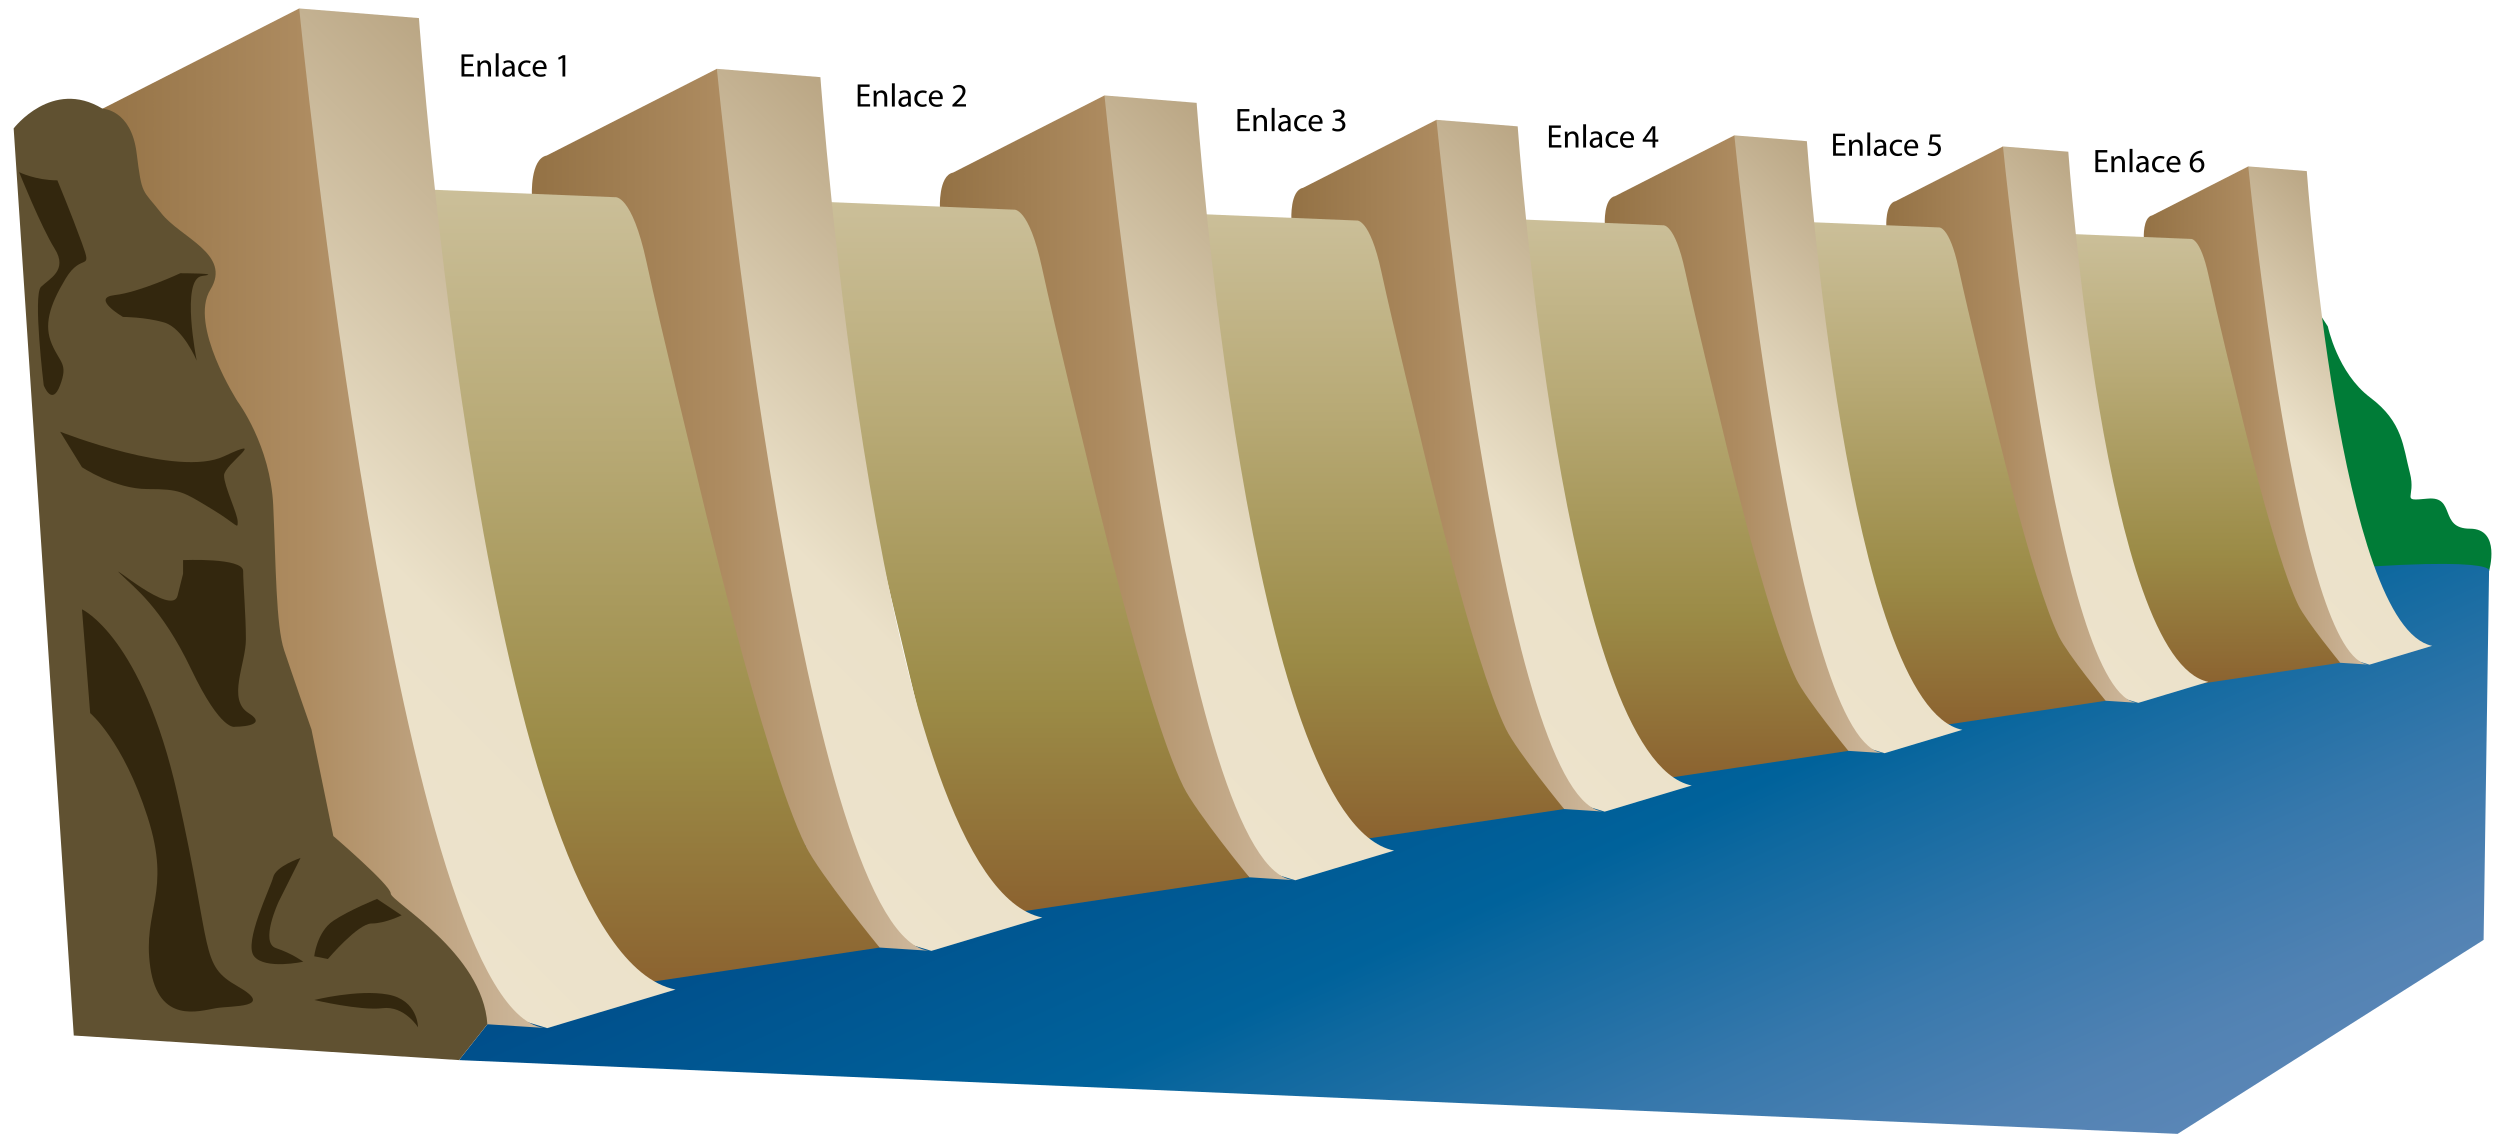 <?xml version="1.0" encoding="utf-8"?>
<!-- Generator: Adobe Illustrator 16.0.0, SVG Export Plug-In . SVG Version: 6.00 Build 0)  -->
<!DOCTYPE svg PUBLIC "-//W3C//DTD SVG 1.1//EN" "http://www.w3.org/Graphics/SVG/1.1/DTD/svg11.dtd">
<svg version="1.1" id="Capa_2" xmlns="http://www.w3.org/2000/svg" xmlns:xlink="http://www.w3.org/1999/xlink" x="0px" y="0px"
	 width="915px" height="419px" viewBox="0 0 915 419" enable-background="new 0 0 915 419" xml:space="preserve">
<g>
	<path fill="#007C37" d="M911,209c0,0,4.5-15.5-7-15.5s-5-12-15.5-11s-4,0-6.5-9.5s-2.5-18.5-14.5-27.5s-15.5-26-15.5-26l-8.5-13
		l4,77l16,29l39.5,7L911,209z"/>
	<linearGradient id="SVGID_1_" gradientUnits="userSpaceOnUse" x1="625.465" y1="491.373" x2="500.658" y2="211.053">
		<stop  offset="0" style="stop-color:#5A86B6"/>
		<stop  offset="0.108" style="stop-color:#5182B3"/>
		<stop  offset="0.287" style="stop-color:#3778AC"/>
		<stop  offset="0.515" style="stop-color:#0E689F"/>
		<stop  offset="0.584" style="stop-color:#00629B"/>
		<stop  offset="1" style="stop-color:#004B88"/>
	</linearGradient>
	<path fill="url(#SVGID_1_)" d="M178.374,374.88L168,388l629,27l112-71l2-135c0,0,6-8-107,4S250.748,267.76,178.374,374.88z"/>
	<g>
		<linearGradient id="SVGID_2_" gradientUnits="userSpaceOnUse" x1="811.352" y1="193.806" x2="893.409" y2="111.749">
			<stop  offset="0" style="stop-color:#EDE3CC"/>
			<stop  offset="0.374" style="stop-color:#EBE1C9"/>
			<stop  offset="1" style="stop-color:#BAA684"/>
		</linearGradient>
		<path fill="url(#SVGID_2_)" d="M867.227,243.264l22.942-6.893c-34.032-6.898-45.885-173.747-45.885-173.747l-21.415-1.722
			L810.25,88.135l30.975,116.518l9.559,23.443l7.268,12.409L867.227,243.264z"/>
		<linearGradient id="SVGID_3_" gradientUnits="userSpaceOnUse" x1="783.533" y1="152.083" x2="867.227" y2="152.083">
			<stop  offset="0" style="stop-color:#937144"/>
			<stop  offset="0.489" style="stop-color:#AE8C61"/>
			<stop  offset="1" style="stop-color:#CFBA9F"/>
		</linearGradient>
		<path fill="url(#SVGID_3_)" d="M784.633,87.101c0,0-0.38-7.582,3.061-8.271l35.176-17.927c0,0,17.973,181.673,44.357,182.361
			l-10.706-0.688L818,239l-6.25-13.25C811.75,225.75,776.984,200.863,784.633,87.101z"/>
		<linearGradient id="SVGID_4_" gradientUnits="userSpaceOnUse" x1="803.942" y1="85.378" x2="803.942" y2="252.227">
			<stop  offset="0" style="stop-color:#CBBF99"/>
			<stop  offset="0.308" style="stop-color:#B8AA76"/>
			<stop  offset="0.702" style="stop-color:#9B8B46"/>
			<stop  offset="1" style="stop-color:#8B612F"/>
		</linearGradient>
		<path fill="url(#SVGID_4_)" d="M751.364,85.378l50.476,2.068c0,0,3.442-0.689,6.501,13.444
			c3.055,14.135,10.323,43.782,10.323,43.782s13.719,58.903,22.561,76.876c2.87,5.833,15.296,21.027,15.296,21.027l-64.239,9.651
			l0.381-4.827l-7.265-18.958L751.364,85.378z"/>
	</g>
	<g>
		<linearGradient id="SVGID_5_" gradientUnits="userSpaceOnUse" x1="720.218" y1="202.022" x2="811.858" y2="110.381">
			<stop  offset="0" style="stop-color:#EDE3CC"/>
			<stop  offset="0.374" style="stop-color:#EBE1C9"/>
			<stop  offset="1" style="stop-color:#BAA684"/>
		</linearGradient>
		<path fill="url(#SVGID_5_)" d="M782.62,257.25l25.621-7.7c-38.008-7.701-51.243-194.029-51.243-194.029l-23.913-1.923
			l-14.09,30.411l34.585,130.123l10.678,26.18l8.108,13.858L782.62,257.25z"/>
		<linearGradient id="SVGID_6_" gradientUnits="userSpaceOnUse" x1="689.299" y1="155.424" x2="782.62" y2="155.424">
			<stop  offset="0" style="stop-color:#937144"/>
			<stop  offset="0.489" style="stop-color:#AE8C61"/>
			<stop  offset="1" style="stop-color:#CFBA9F"/>
		</linearGradient>
		<path fill="url(#SVGID_6_)" d="M690.384,82.856c0,0-0.426-8.472,3.418-9.241l39.283-20.018c0,0,20.069,202.884,49.535,203.652
			l-11.955-0.769L745,248.25l-18.5-12.5C726.5,235.75,681.846,209.898,690.384,82.856z"/>
		<linearGradient id="SVGID_7_" gradientUnits="userSpaceOnUse" x1="711.95" y1="80.931" x2="711.95" y2="267.261">
			<stop  offset="0" style="stop-color:#CBBF99"/>
			<stop  offset="0.308" style="stop-color:#B8AA76"/>
			<stop  offset="0.702" style="stop-color:#9B8B46"/>
			<stop  offset="1" style="stop-color:#8B612F"/>
		</linearGradient>
		<path fill="url(#SVGID_7_)" d="M653.235,80.931l56.366,2.311c0,0,3.844-0.77,7.257,15.013
			c3.416,15.784,11.532,48.893,11.532,48.893s15.316,65.78,25.189,85.85c3.205,6.515,17.085,23.484,17.085,23.484l-71.739,10.779
			l0.423-5.392l-8.111-21.172L653.235,80.931z"/>
	</g>
	<g>
		<linearGradient id="SVGID_8_" gradientUnits="userSpaceOnUse" x1="620.477" y1="214.339" x2="722.228" y2="112.588">
			<stop  offset="0" style="stop-color:#EDE3CC"/>
			<stop  offset="0.374" style="stop-color:#EBE1C9"/>
			<stop  offset="1" style="stop-color:#BAA684"/>
		</linearGradient>
		<path fill="url(#SVGID_8_)" d="M689.762,275.666l28.451-8.551c-42.202-8.549-56.897-215.44-56.897-215.44l-26.552-2.136
			l-15.649,33.768l38.406,144.48l11.855,29.071l9.008,15.387L689.762,275.666z"/>
		<linearGradient id="SVGID_9_" gradientUnits="userSpaceOnUse" x1="586.378" y1="162.602" x2="689.762" y2="162.602">
			<stop  offset="0" style="stop-color:#937144"/>
			<stop  offset="0.489" style="stop-color:#AE8C61"/>
			<stop  offset="1" style="stop-color:#CFBA9F"/>
		</linearGradient>
		<path fill="url(#SVGID_9_)" d="M587.349,82.026c0,0-0.473-9.405,3.793-10.26l43.622-22.227c0,0,22.282,225.272,54.998,226.126
			l-13.273-0.854L645,264.668l-4-11C641,253.668,577.863,223.089,587.349,82.026z"/>
		<linearGradient id="SVGID_10_" gradientUnits="userSpaceOnUse" x1="611.293" y1="79.888" x2="611.293" y2="286.78">
			<stop  offset="0" style="stop-color:#CBBF99"/>
			<stop  offset="0.308" style="stop-color:#B8AA76"/>
			<stop  offset="0.702" style="stop-color:#9B8B46"/>
			<stop  offset="1" style="stop-color:#8B612F"/>
		</linearGradient>
		<path fill="url(#SVGID_10_)" d="M546.098,79.888l62.586,2.565c0,0,4.271-0.854,8.063,16.672
			c3.794,17.524,12.801,54.286,12.801,54.286s17.011,73.041,27.974,95.326c3.559,7.233,18.968,26.074,18.968,26.074l-79.654,11.968
			l0.473-5.983l-9.011-23.508L546.098,79.888z"/>
	</g>
	<g>
		<linearGradient id="SVGID_11_" gradientUnits="userSpaceOnUse" x1="509.74" y1="228.391" x2="623.677" y2="114.454">
			<stop  offset="0" style="stop-color:#EDE3CC"/>
			<stop  offset="0.374" style="stop-color:#EBE1C9"/>
			<stop  offset="1" style="stop-color:#BAA684"/>
		</linearGradient>
		<path fill="url(#SVGID_11_)" d="M587.322,297.062l31.855-9.572c-47.248-9.574-63.706-241.241-63.706-241.241l-29.736-2.391
			l-17.518,37.811l43.004,161.782L564.493,276l10.087,17.23L587.322,297.062z"/>
		<linearGradient id="SVGID_12_" gradientUnits="userSpaceOnUse" x1="471.565" y1="170.459" x2="587.322" y2="170.459">
			<stop  offset="0" style="stop-color:#937144"/>
			<stop  offset="0.489" style="stop-color:#AE8C61"/>
			<stop  offset="1" style="stop-color:#CFBA9F"/>
		</linearGradient>
		<path fill="url(#SVGID_12_)" d="M472.644,80.235c0,0-0.527-10.531,4.25-11.487l48.842-24.891c0,0,24.955,252.247,61.587,253.204
			l-14.863-0.957l-30.126-11.438l-9-12C533.333,272.667,462.024,238.189,472.644,80.235z"/>
		<linearGradient id="SVGID_13_" gradientUnits="userSpaceOnUse" x1="499.459" y1="77.841" x2="499.459" y2="309.507">
			<stop  offset="0" style="stop-color:#CBBF99"/>
			<stop  offset="0.308" style="stop-color:#B8AA76"/>
			<stop  offset="0.702" style="stop-color:#9B8B46"/>
			<stop  offset="1" style="stop-color:#8B612F"/>
		</linearGradient>
		<path fill="url(#SVGID_13_)" d="M426.458,77.841l70.08,2.871c0,0,4.776-0.958,9.025,18.667
			c4.245,19.625,14.331,60.789,14.331,60.789s19.052,81.784,31.327,106.738c3.984,8.1,21.237,29.197,21.237,29.197l-89.195,13.402
			l0.533-6.704l-10.091-26.321L426.458,77.841z"/>
	</g>
	<g>
		<linearGradient id="SVGID_14_" gradientUnits="userSpaceOnUse" x1="386.091" y1="244.269" x2="515.343" y2="115.018">
			<stop  offset="0" style="stop-color:#EDE3CC"/>
			<stop  offset="0.374" style="stop-color:#EBE1C9"/>
			<stop  offset="1" style="stop-color:#BAA684"/>
		</linearGradient>
		<path fill="url(#SVGID_14_)" d="M474.101,322.174l36.142-10.86c-53.604-10.86-72.274-273.671-72.274-273.671l-33.731-2.714
			L384.36,77.824l48.79,183.531l15.06,36.925l11.439,19.547L474.101,322.174z"/>
		<linearGradient id="SVGID_15_" gradientUnits="userSpaceOnUse" x1="342.883" y1="178.551" x2="474.101" y2="178.551">
			<stop  offset="0" style="stop-color:#937144"/>
			<stop  offset="0.489" style="stop-color:#AE8C61"/>
			<stop  offset="1" style="stop-color:#CFBA9F"/>
		</linearGradient>
		<path fill="url(#SVGID_15_)" d="M344.009,76.196c0,0-0.6-11.944,4.819-13.032l55.408-28.235c0,0,28.309,286.158,69.864,287.246
			l-16.858-1.088L437,302.5l-16.5-10C420.5,292.5,331.964,255.386,344.009,76.196z"/>
		<linearGradient id="SVGID_16_" gradientUnits="userSpaceOnUse" x1="374.425" y1="73.481" x2="374.425" y2="336.294">
			<stop  offset="0" style="stop-color:#CBBF99"/>
			<stop  offset="0.308" style="stop-color:#B8AA76"/>
			<stop  offset="0.702" style="stop-color:#9B8B46"/>
			<stop  offset="1" style="stop-color:#8B612F"/>
		</linearGradient>
		<path fill="url(#SVGID_16_)" d="M291.608,73.481l79.504,3.257c0,0,5.423-1.085,10.241,21.178
			c4.817,22.263,16.262,68.96,16.262,68.96s21.608,92.78,35.534,121.089c4.52,9.188,24.093,33.12,24.093,33.12l-101.188,15.208
			l0.605-7.604l-11.445-29.866L291.608,73.481z"/>
	</g>
	<g>
		<linearGradient id="SVGID_17_" gradientUnits="userSpaceOnUse" x1="241.97" y1="260.466" x2="387.234" y2="115.202">
			<stop  offset="0" style="stop-color:#EDE3CC"/>
			<stop  offset="0.374" style="stop-color:#EBE1C9"/>
			<stop  offset="1" style="stop-color:#BAA684"/>
		</linearGradient>
		<path fill="url(#SVGID_17_)" d="M340.88,348.021l40.619-12.206c-60.245-12.208-81.228-307.577-81.228-307.577l-37.907-3.05
			l-22.342,48.208l54.833,206.273l16.926,41.495l12.858,21.97L340.88,348.021z"/>
		<linearGradient id="SVGID_18_" gradientUnits="userSpaceOnUse" x1="193.554" y1="186.606" x2="340.88" y2="186.606">
			<stop  offset="0" style="stop-color:#937144"/>
			<stop  offset="0.489" style="stop-color:#AE8C61"/>
			<stop  offset="1" style="stop-color:#CFBA9F"/>
		</linearGradient>
		<path fill="url(#SVGID_18_)" d="M194.674,71.571c0,0-0.677-13.426,5.414-14.648l62.276-31.734c0,0,31.814,321.614,78.517,322.833
			l-18.946-1.219L292.5,327.75l2.354-18.175C294.854,309.575,181.133,272.96,194.674,71.571z"/>
		<linearGradient id="SVGID_19_" gradientUnits="userSpaceOnUse" x1="228.858" y1="68.518" x2="228.858" y2="363.89">
			<stop  offset="0" style="stop-color:#CBBF99"/>
			<stop  offset="0.308" style="stop-color:#B8AA76"/>
			<stop  offset="0.702" style="stop-color:#9B8B46"/>
			<stop  offset="1" style="stop-color:#8B612F"/>
		</linearGradient>
		<path fill="url(#SVGID_19_)" d="M135.781,68.518l89.35,3.663c0,0,6.095-1.221,11.51,23.798
			c5.416,25.022,18.275,77.506,18.275,77.506s24.287,104.275,39.939,136.091c5.08,10.326,27.08,37.228,27.08,37.228L208.212,363.89
			l0.674-8.545l-12.861-33.565L135.781,68.518z"/>
	</g>
	<g>
		<linearGradient id="SVGID_20_" gradientUnits="userSpaceOnUse" x1="85.93" y1="275.075" x2="253.86" y2="107.145">
			<stop  offset="0" style="stop-color:#EDE3CC"/>
			<stop  offset="0.374" style="stop-color:#EBE1C9"/>
			<stop  offset="1" style="stop-color:#BAA684"/>
		</linearGradient>
		<path fill="url(#SVGID_20_)" d="M200.276,376.289l46.956-14.111c-69.644-14.11-93.9-355.561-93.9-355.561l-43.822-3.524
			l-25.822,55.73l63.381,238.449l19.566,47.973l14.862,25.397L200.276,376.289z"/>
		<linearGradient id="SVGID_21_" gradientUnits="userSpaceOnUse" x1="29.962" y1="189.691" x2="200.276" y2="189.691">
			<stop  offset="0" style="stop-color:#937144"/>
			<stop  offset="0.489" style="stop-color:#AE8C61"/>
			<stop  offset="1" style="stop-color:#CFBA9F"/>
		</linearGradient>
		<path fill="url(#SVGID_21_)" d="M31.257,56.708c0,0-0.779-15.521,6.263-16.932l71.99-36.684c0,0,36.776,371.787,90.767,373.196
			l-21.902-1.409l-16.437-28.221l-14.869-14.814C147.068,331.845,15.604,289.518,31.257,56.708z"/>
	</g>
	<g>
		<path d="M173.097,24.21h-3.142v2.915h3.502V28h-4.545v-8.083h4.366v0.875h-3.322v2.555h3.142V24.21z"/>
		<path d="M174.779,23.766c0-0.6-0.012-1.091-0.048-1.571h0.936l0.06,0.959h0.024c0.288-0.552,0.959-1.091,1.919-1.091
			c0.803,0,2.051,0.479,2.051,2.47V28h-1.056v-3.346c0-0.936-0.348-1.715-1.343-1.715c-0.695,0-1.235,0.492-1.415,1.079
			c-0.048,0.132-0.072,0.312-0.072,0.492V28h-1.056V23.766z"/>
		<path d="M181.439,19.485h1.056V28h-1.056V19.485z"/>
		<path d="M187.485,28l-0.084-0.731h-0.036c-0.324,0.456-0.947,0.863-1.775,0.863c-1.175,0-1.775-0.828-1.775-1.667
			c0-1.403,1.247-2.171,3.49-2.159v-0.12c0-0.479-0.132-1.343-1.319-1.343c-0.54,0-1.104,0.168-1.511,0.432l-0.24-0.695
			c0.48-0.312,1.175-0.516,1.907-0.516c1.775,0,2.207,1.211,2.207,2.375v2.171c0,0.503,0.024,0.995,0.096,1.391H187.485z
			 M187.329,25.038c-1.151-0.024-2.458,0.18-2.458,1.307c0,0.684,0.456,1.008,0.996,1.008c0.755,0,1.235-0.48,1.403-0.972
			c0.036-0.108,0.06-0.228,0.06-0.336V25.038z"/>
		<path d="M194.193,27.784c-0.276,0.144-0.887,0.336-1.667,0.336c-1.751,0-2.891-1.188-2.891-2.962c0-1.787,1.224-3.083,3.119-3.083
			c0.624,0,1.175,0.156,1.463,0.3l-0.24,0.815c-0.252-0.144-0.647-0.275-1.223-0.275c-1.332,0-2.051,0.983-2.051,2.194
			c0,1.343,0.864,2.171,2.015,2.171c0.6,0,0.996-0.156,1.295-0.288L194.193,27.784z"/>
		<path d="M195.947,25.29c0.024,1.427,0.935,2.015,1.991,2.015c0.755,0,1.211-0.132,1.607-0.3l0.18,0.756
			c-0.372,0.168-1.007,0.36-1.931,0.36c-1.787,0-2.854-1.176-2.854-2.927s1.032-3.13,2.723-3.13c1.895,0,2.399,1.667,2.399,2.734
			c0,0.216-0.024,0.384-0.036,0.492H195.947z M199.041,24.534c0.012-0.671-0.276-1.715-1.463-1.715
			c-1.067,0-1.535,0.983-1.619,1.715H199.041z"/>
		<path d="M205.87,21.188h-0.024l-1.355,0.732l-0.204-0.804l1.703-0.912h0.9V28h-1.02V21.188z"/>
	</g>
	<g>
		<path d="M318.097,35.21h-3.142v2.915h3.502V39h-4.545v-8.083h4.366v0.875h-3.322v2.555h3.142V35.21z"/>
		<path d="M319.779,34.766c0-0.6-0.012-1.091-0.048-1.571h0.936l0.06,0.959h0.024c0.288-0.552,0.959-1.091,1.919-1.091
			c0.803,0,2.051,0.479,2.051,2.47V39h-1.056v-3.346c0-0.936-0.348-1.715-1.343-1.715c-0.695,0-1.235,0.492-1.415,1.079
			c-0.048,0.132-0.072,0.312-0.072,0.492V39h-1.056V34.766z"/>
		<path d="M326.439,30.485h1.056V39h-1.056V30.485z"/>
		<path d="M332.485,39l-0.084-0.731h-0.036c-0.324,0.456-0.947,0.863-1.775,0.863c-1.175,0-1.775-0.828-1.775-1.667
			c0-1.403,1.247-2.171,3.49-2.159v-0.12c0-0.479-0.132-1.343-1.319-1.343c-0.54,0-1.104,0.168-1.511,0.432l-0.24-0.695
			c0.48-0.312,1.175-0.516,1.907-0.516c1.775,0,2.207,1.211,2.207,2.375v2.171c0,0.503,0.024,0.995,0.096,1.391H332.485z
			 M332.329,36.038c-1.151-0.024-2.458,0.18-2.458,1.307c0,0.684,0.456,1.008,0.996,1.008c0.755,0,1.235-0.48,1.403-0.972
			c0.036-0.108,0.06-0.228,0.06-0.336V36.038z"/>
		<path d="M339.193,38.784c-0.276,0.144-0.887,0.336-1.667,0.336c-1.751,0-2.891-1.188-2.891-2.962c0-1.787,1.224-3.083,3.119-3.083
			c0.624,0,1.175,0.156,1.463,0.3l-0.24,0.815c-0.252-0.144-0.647-0.275-1.223-0.275c-1.332,0-2.051,0.983-2.051,2.194
			c0,1.343,0.864,2.171,2.015,2.171c0.6,0,0.996-0.156,1.295-0.288L339.193,38.784z"/>
		<path d="M340.947,36.29c0.024,1.427,0.935,2.015,1.991,2.015c0.755,0,1.211-0.132,1.607-0.3l0.18,0.756
			c-0.372,0.168-1.007,0.36-1.931,0.36c-1.787,0-2.854-1.176-2.854-2.927s1.032-3.13,2.723-3.13c1.895,0,2.399,1.667,2.399,2.734
			c0,0.216-0.024,0.384-0.036,0.492H340.947z M344.041,35.534c0.012-0.671-0.276-1.715-1.463-1.715
			c-1.067,0-1.535,0.983-1.619,1.715H344.041z"/>
		<path d="M348.579,39v-0.647l0.828-0.804c1.991-1.895,2.891-2.902,2.902-4.078c0-0.792-0.384-1.523-1.547-1.523
			c-0.708,0-1.295,0.36-1.655,0.66l-0.336-0.744c0.54-0.456,1.308-0.792,2.207-0.792c1.679,0,2.387,1.151,2.387,2.267
			c0,1.439-1.043,2.603-2.687,4.186l-0.624,0.576v0.024h3.502V39H348.579z"/>
	</g>
	<g>
		<path d="M457.098,44.21h-3.143v2.915h3.502V48h-4.545v-8.083h4.365v0.875h-3.322v2.555h3.143V44.21z"/>
		<path d="M458.779,43.766c0-0.6-0.012-1.091-0.048-1.571h0.936l0.06,0.959h0.024c0.288-0.552,0.96-1.091,1.919-1.091
			c0.803,0,2.051,0.479,2.051,2.47V48h-1.056v-3.346c0-0.936-0.348-1.715-1.343-1.715c-0.695,0-1.236,0.492-1.416,1.079
			c-0.047,0.132-0.071,0.312-0.071,0.492V48h-1.056V43.766z"/>
		<path d="M465.439,39.485h1.056V48h-1.056V39.485z"/>
		<path d="M471.485,48l-0.084-0.731h-0.036c-0.324,0.456-0.947,0.863-1.775,0.863c-1.175,0-1.774-0.828-1.774-1.667
			c0-1.403,1.247-2.171,3.489-2.159v-0.12c0-0.479-0.131-1.343-1.318-1.343c-0.54,0-1.104,0.168-1.512,0.432l-0.24-0.695
			c0.48-0.312,1.176-0.516,1.908-0.516c1.774,0,2.206,1.211,2.206,2.375v2.171c0,0.503,0.024,0.995,0.097,1.391H471.485z
			 M471.329,45.038c-1.151-0.024-2.458,0.18-2.458,1.307c0,0.684,0.455,1.008,0.995,1.008c0.755,0,1.235-0.48,1.403-0.972
			c0.035-0.108,0.06-0.228,0.06-0.336V45.038z"/>
		<path d="M478.193,47.784c-0.276,0.144-0.888,0.336-1.668,0.336c-1.75,0-2.891-1.188-2.891-2.962c0-1.787,1.225-3.083,3.119-3.083
			c0.623,0,1.176,0.156,1.463,0.3l-0.24,0.815c-0.252-0.144-0.646-0.275-1.223-0.275c-1.332,0-2.051,0.983-2.051,2.194
			c0,1.343,0.863,2.171,2.015,2.171c0.6,0,0.995-0.156,1.296-0.288L478.193,47.784z"/>
		<path d="M479.947,45.29c0.023,1.427,0.935,2.015,1.99,2.015c0.756,0,1.211-0.132,1.607-0.3l0.18,0.756
			c-0.372,0.168-1.008,0.36-1.932,0.36c-1.787,0-2.854-1.176-2.854-2.927s1.031-3.13,2.723-3.13c1.895,0,2.398,1.667,2.398,2.734
			c0,0.216-0.024,0.384-0.036,0.492H479.947z M483.041,44.534c0.012-0.671-0.275-1.715-1.463-1.715
			c-1.068,0-1.535,0.983-1.619,1.715H483.041z"/>
		<path d="M487.831,46.789c0.3,0.192,0.995,0.492,1.728,0.492c1.355,0,1.774-0.863,1.763-1.511
			c-0.013-1.091-0.995-1.559-2.015-1.559h-0.588v-0.792h0.588c0.768,0,1.738-0.396,1.738-1.319c0-0.624-0.396-1.175-1.367-1.175
			c-0.623,0-1.223,0.276-1.559,0.516l-0.275-0.768c0.407-0.3,1.199-0.6,2.038-0.6c1.535,0,2.231,0.912,2.231,1.859
			c0,0.804-0.48,1.487-1.439,1.835v0.024c0.959,0.192,1.738,0.911,1.738,2.002c0,1.248-0.971,2.339-2.842,2.339
			c-0.875,0-1.643-0.276-2.027-0.528L487.831,46.789z"/>
	</g>
	<g>
		<path d="M571.098,50.21h-3.143v2.915h3.502V54h-4.545v-8.083h4.365v0.875h-3.322v2.555h3.143V50.21z"/>
		<path d="M572.779,49.766c0-0.6-0.012-1.091-0.048-1.571h0.936l0.06,0.959h0.024c0.288-0.552,0.96-1.091,1.919-1.091
			c0.803,0,2.051,0.479,2.051,2.47V54h-1.056v-3.346c0-0.936-0.348-1.715-1.343-1.715c-0.695,0-1.236,0.492-1.416,1.079
			c-0.047,0.132-0.071,0.312-0.071,0.492V54h-1.056V49.766z"/>
		<path d="M579.439,45.485h1.056V54h-1.056V45.485z"/>
		<path d="M585.485,54l-0.084-0.731h-0.036c-0.324,0.456-0.947,0.863-1.775,0.863c-1.175,0-1.774-0.828-1.774-1.667
			c0-1.403,1.247-2.171,3.489-2.159v-0.12c0-0.479-0.131-1.343-1.318-1.343c-0.54,0-1.104,0.168-1.512,0.432l-0.24-0.695
			c0.48-0.312,1.176-0.516,1.908-0.516c1.774,0,2.206,1.211,2.206,2.375v2.171c0,0.503,0.024,0.995,0.097,1.391H585.485z
			 M585.329,51.038c-1.151-0.024-2.458,0.18-2.458,1.307c0,0.684,0.455,1.008,0.995,1.008c0.755,0,1.235-0.48,1.403-0.972
			c0.035-0.108,0.06-0.228,0.06-0.336V51.038z"/>
		<path d="M592.193,53.784c-0.276,0.144-0.888,0.336-1.668,0.336c-1.75,0-2.891-1.188-2.891-2.962c0-1.787,1.225-3.083,3.119-3.083
			c0.623,0,1.176,0.156,1.463,0.3l-0.24,0.815c-0.252-0.144-0.646-0.275-1.223-0.275c-1.332,0-2.051,0.983-2.051,2.194
			c0,1.343,0.863,2.171,2.015,2.171c0.6,0,0.995-0.156,1.296-0.288L592.193,53.784z"/>
		<path d="M593.947,51.29c0.023,1.427,0.935,2.015,1.99,2.015c0.756,0,1.211-0.132,1.607-0.3l0.18,0.756
			c-0.372,0.168-1.008,0.36-1.932,0.36c-1.787,0-2.854-1.176-2.854-2.927s1.031-3.13,2.723-3.13c1.895,0,2.398,1.667,2.398,2.734
			c0,0.216-0.024,0.384-0.036,0.492H593.947z M597.041,50.534c0.012-0.671-0.275-1.715-1.463-1.715
			c-1.068,0-1.535,0.983-1.619,1.715H597.041z"/>
		<path d="M604.842,54v-2.123h-3.623v-0.695l3.479-4.978h1.14v4.846h1.091v0.827h-1.091V54H604.842z M604.842,51.05v-2.603
			c0-0.408,0.012-0.816,0.035-1.224h-0.035c-0.24,0.456-0.432,0.792-0.648,1.151l-1.906,2.65v0.024H604.842z"/>
	</g>
	<g>
		<path d="M675.098,53.21h-3.143v2.915h3.502V57h-4.545v-8.083h4.365v0.875h-3.322v2.555h3.143V53.21z"/>
		<path d="M676.779,52.766c0-0.6-0.012-1.091-0.048-1.571h0.936l0.06,0.959h0.024c0.288-0.552,0.96-1.091,1.919-1.091
			c0.803,0,2.051,0.479,2.051,2.47V57h-1.056v-3.346c0-0.936-0.348-1.715-1.343-1.715c-0.695,0-1.236,0.492-1.416,1.079
			c-0.047,0.132-0.071,0.312-0.071,0.492V57h-1.056V52.766z"/>
		<path d="M683.439,48.485h1.056V57h-1.056V48.485z"/>
		<path d="M689.485,57l-0.084-0.731h-0.036c-0.324,0.456-0.947,0.863-1.775,0.863c-1.175,0-1.774-0.828-1.774-1.667
			c0-1.403,1.247-2.171,3.489-2.159v-0.12c0-0.479-0.131-1.343-1.318-1.343c-0.54,0-1.104,0.168-1.512,0.432l-0.24-0.695
			c0.48-0.312,1.176-0.516,1.908-0.516c1.774,0,2.206,1.211,2.206,2.375v2.171c0,0.503,0.024,0.995,0.097,1.391H689.485z
			 M689.329,54.038c-1.151-0.024-2.458,0.18-2.458,1.307c0,0.684,0.455,1.008,0.995,1.008c0.755,0,1.235-0.48,1.403-0.972
			c0.035-0.108,0.06-0.228,0.06-0.336V54.038z"/>
		<path d="M696.193,56.784c-0.276,0.144-0.888,0.336-1.668,0.336c-1.75,0-2.891-1.188-2.891-2.962c0-1.787,1.225-3.083,3.119-3.083
			c0.623,0,1.176,0.156,1.463,0.3l-0.24,0.815c-0.252-0.144-0.646-0.275-1.223-0.275c-1.332,0-2.051,0.983-2.051,2.194
			c0,1.343,0.863,2.171,2.015,2.171c0.6,0,0.995-0.156,1.296-0.288L696.193,56.784z"/>
		<path d="M697.947,54.29c0.023,1.427,0.935,2.015,1.99,2.015c0.756,0,1.211-0.132,1.607-0.3l0.18,0.756
			c-0.372,0.168-1.008,0.36-1.932,0.36c-1.787,0-2.854-1.176-2.854-2.927s1.031-3.13,2.723-3.13c1.895,0,2.398,1.667,2.398,2.734
			c0,0.216-0.024,0.384-0.036,0.492H697.947z M701.041,53.534c0.012-0.671-0.275-1.715-1.463-1.715
			c-1.068,0-1.535,0.983-1.619,1.715H701.041z"/>
		<path d="M710.232,50.092h-2.975l-0.299,2.003c0.18-0.024,0.348-0.048,0.635-0.048c0.6,0,1.199,0.132,1.68,0.419
			c0.611,0.348,1.115,1.02,1.115,2.003c0,1.523-1.211,2.663-2.902,2.663c-0.852,0-1.571-0.24-1.943-0.479l0.264-0.804
			c0.324,0.192,0.96,0.432,1.668,0.432c0.995,0,1.847-0.647,1.847-1.691c-0.013-1.007-0.684-1.727-2.243-1.727
			c-0.443,0-0.791,0.048-1.079,0.084l0.504-3.742h3.729V50.092z"/>
	</g>
	<g>
		<path d="M771.098,59.21h-3.143v2.915h3.502V63h-4.545v-8.083h4.365v0.875h-3.322v2.555h3.143V59.21z"/>
		<path d="M772.779,58.766c0-0.6-0.012-1.091-0.048-1.571h0.936l0.06,0.959h0.024c0.288-0.552,0.96-1.091,1.919-1.091
			c0.803,0,2.051,0.479,2.051,2.47V63h-1.056v-3.346c0-0.936-0.348-1.715-1.343-1.715c-0.695,0-1.236,0.492-1.416,1.079
			c-0.047,0.132-0.071,0.312-0.071,0.492V63h-1.056V58.766z"/>
		<path d="M779.439,54.485h1.056V63h-1.056V54.485z"/>
		<path d="M785.485,63l-0.084-0.731h-0.036c-0.324,0.456-0.947,0.863-1.775,0.863c-1.175,0-1.774-0.828-1.774-1.667
			c0-1.403,1.247-2.171,3.489-2.159v-0.12c0-0.479-0.131-1.343-1.318-1.343c-0.54,0-1.104,0.168-1.512,0.432l-0.24-0.695
			c0.48-0.312,1.176-0.516,1.908-0.516c1.774,0,2.206,1.211,2.206,2.375v2.171c0,0.503,0.024,0.995,0.097,1.391H785.485z
			 M785.329,60.038c-1.151-0.024-2.458,0.18-2.458,1.307c0,0.684,0.455,1.008,0.995,1.008c0.755,0,1.235-0.48,1.403-0.972
			c0.035-0.108,0.06-0.228,0.06-0.336V60.038z"/>
		<path d="M792.193,62.784c-0.276,0.144-0.888,0.336-1.668,0.336c-1.75,0-2.891-1.188-2.891-2.962c0-1.787,1.225-3.083,3.119-3.083
			c0.623,0,1.176,0.156,1.463,0.3l-0.24,0.815c-0.252-0.144-0.646-0.275-1.223-0.275c-1.332,0-2.051,0.983-2.051,2.194
			c0,1.343,0.863,2.171,2.015,2.171c0.6,0,0.995-0.156,1.296-0.288L792.193,62.784z"/>
		<path d="M793.947,60.29c0.023,1.427,0.935,2.015,1.99,2.015c0.756,0,1.211-0.132,1.607-0.3l0.18,0.756
			c-0.372,0.168-1.008,0.36-1.932,0.36c-1.787,0-2.854-1.176-2.854-2.927s1.031-3.13,2.723-3.13c1.895,0,2.398,1.667,2.398,2.734
			c0,0.216-0.024,0.384-0.036,0.492H793.947z M797.041,59.534c0.012-0.671-0.275-1.715-1.463-1.715
			c-1.068,0-1.535,0.983-1.619,1.715H797.041z"/>
		<path d="M806.029,55.948c-0.217-0.012-0.492,0-0.792,0.048c-1.655,0.275-2.53,1.487-2.71,2.77h0.035
			c0.372-0.492,1.02-0.899,1.883-0.899c1.379,0,2.352,0.996,2.352,2.519c0,1.427-0.973,2.747-2.591,2.747
			c-1.667,0-2.759-1.295-2.759-3.322c0-1.535,0.552-2.746,1.319-3.514c0.647-0.636,1.511-1.032,2.495-1.151
			c0.312-0.048,0.575-0.06,0.768-0.06V55.948z M805.729,60.445c0-1.115-0.635-1.787-1.606-1.787c-0.636,0-1.224,0.396-1.511,0.959
			c-0.072,0.12-0.121,0.276-0.121,0.468c0.024,1.284,0.612,2.231,1.716,2.231C805.117,62.316,805.729,61.561,805.729,60.445z"/>
	</g>
	<path fill="#605131" d="M37.52,39.777C37.52,39.777,48,40,50,56s2,13,9,22s26,15,18,28s10,41,10,41s12,16,13,38s1,44,4,53
		s10,29,10,29l8,39c0,0,21,18,21,21s33.748,21.76,35.374,47.88L168,388l-141-9L5,47C5,47,19.039,28.554,37.52,39.777z"/>
	<path fill="#33270E" d="M66,100c0,0-15,7-24,8s3,8,3,8s8,0,15,2s12,14,12,14s-6-30,2-31S66,100,66,100z"/>
	<path fill="#33270E" d="M21,66c0,0,5,12,9,23s0,3-6,13s-8,17-5,24s6,7,3,15s-6,0-6,0s-4-33-1-36s10-6,5-14S7,63,7,63S13,66,21,66z"
		/>
	<path fill="#33270E" d="M22,158c0,0,43,17,60,9s0,3,0,7s5,14,5,17s0,1-10-5s-11-7-23-7s-24-8-24-8L22,158z"/>
	<path fill="#33270E" d="M30,223c0,0,22,10,35,68s8,62,22,70s-2,7-8,8s-21,6-24-15s8-27-1-55s-21-38-21-38L30,223z"/>
	<path fill="#33270E" d="M67,205c0,0,22-1,22,4s1,16,1,25s-7,22,1,27s-5,5-5,5s-5,2-16-21s-21-30-26-35s19,16,21,8s2-8,2-8V205z"/>
	<path fill="#33270E" d="M110,314c0,0-9,3-10,7s-11,24-7,29s18,2,18,2s-4-3-10-5s1-17,1-17L110,314z"/>
	<path fill="#33270E" d="M138,329c0,0-10,4-16,8s-7,13-7,13l5,1c0,0,11-13,16-13s11-3,11-3L138,329z"/>
	<path fill="#33270E" d="M115,366c0,0,16-4,27-2s11,12,11,12s-5-8-13-7S115,366,115,366z"/>
</g>
</svg>
